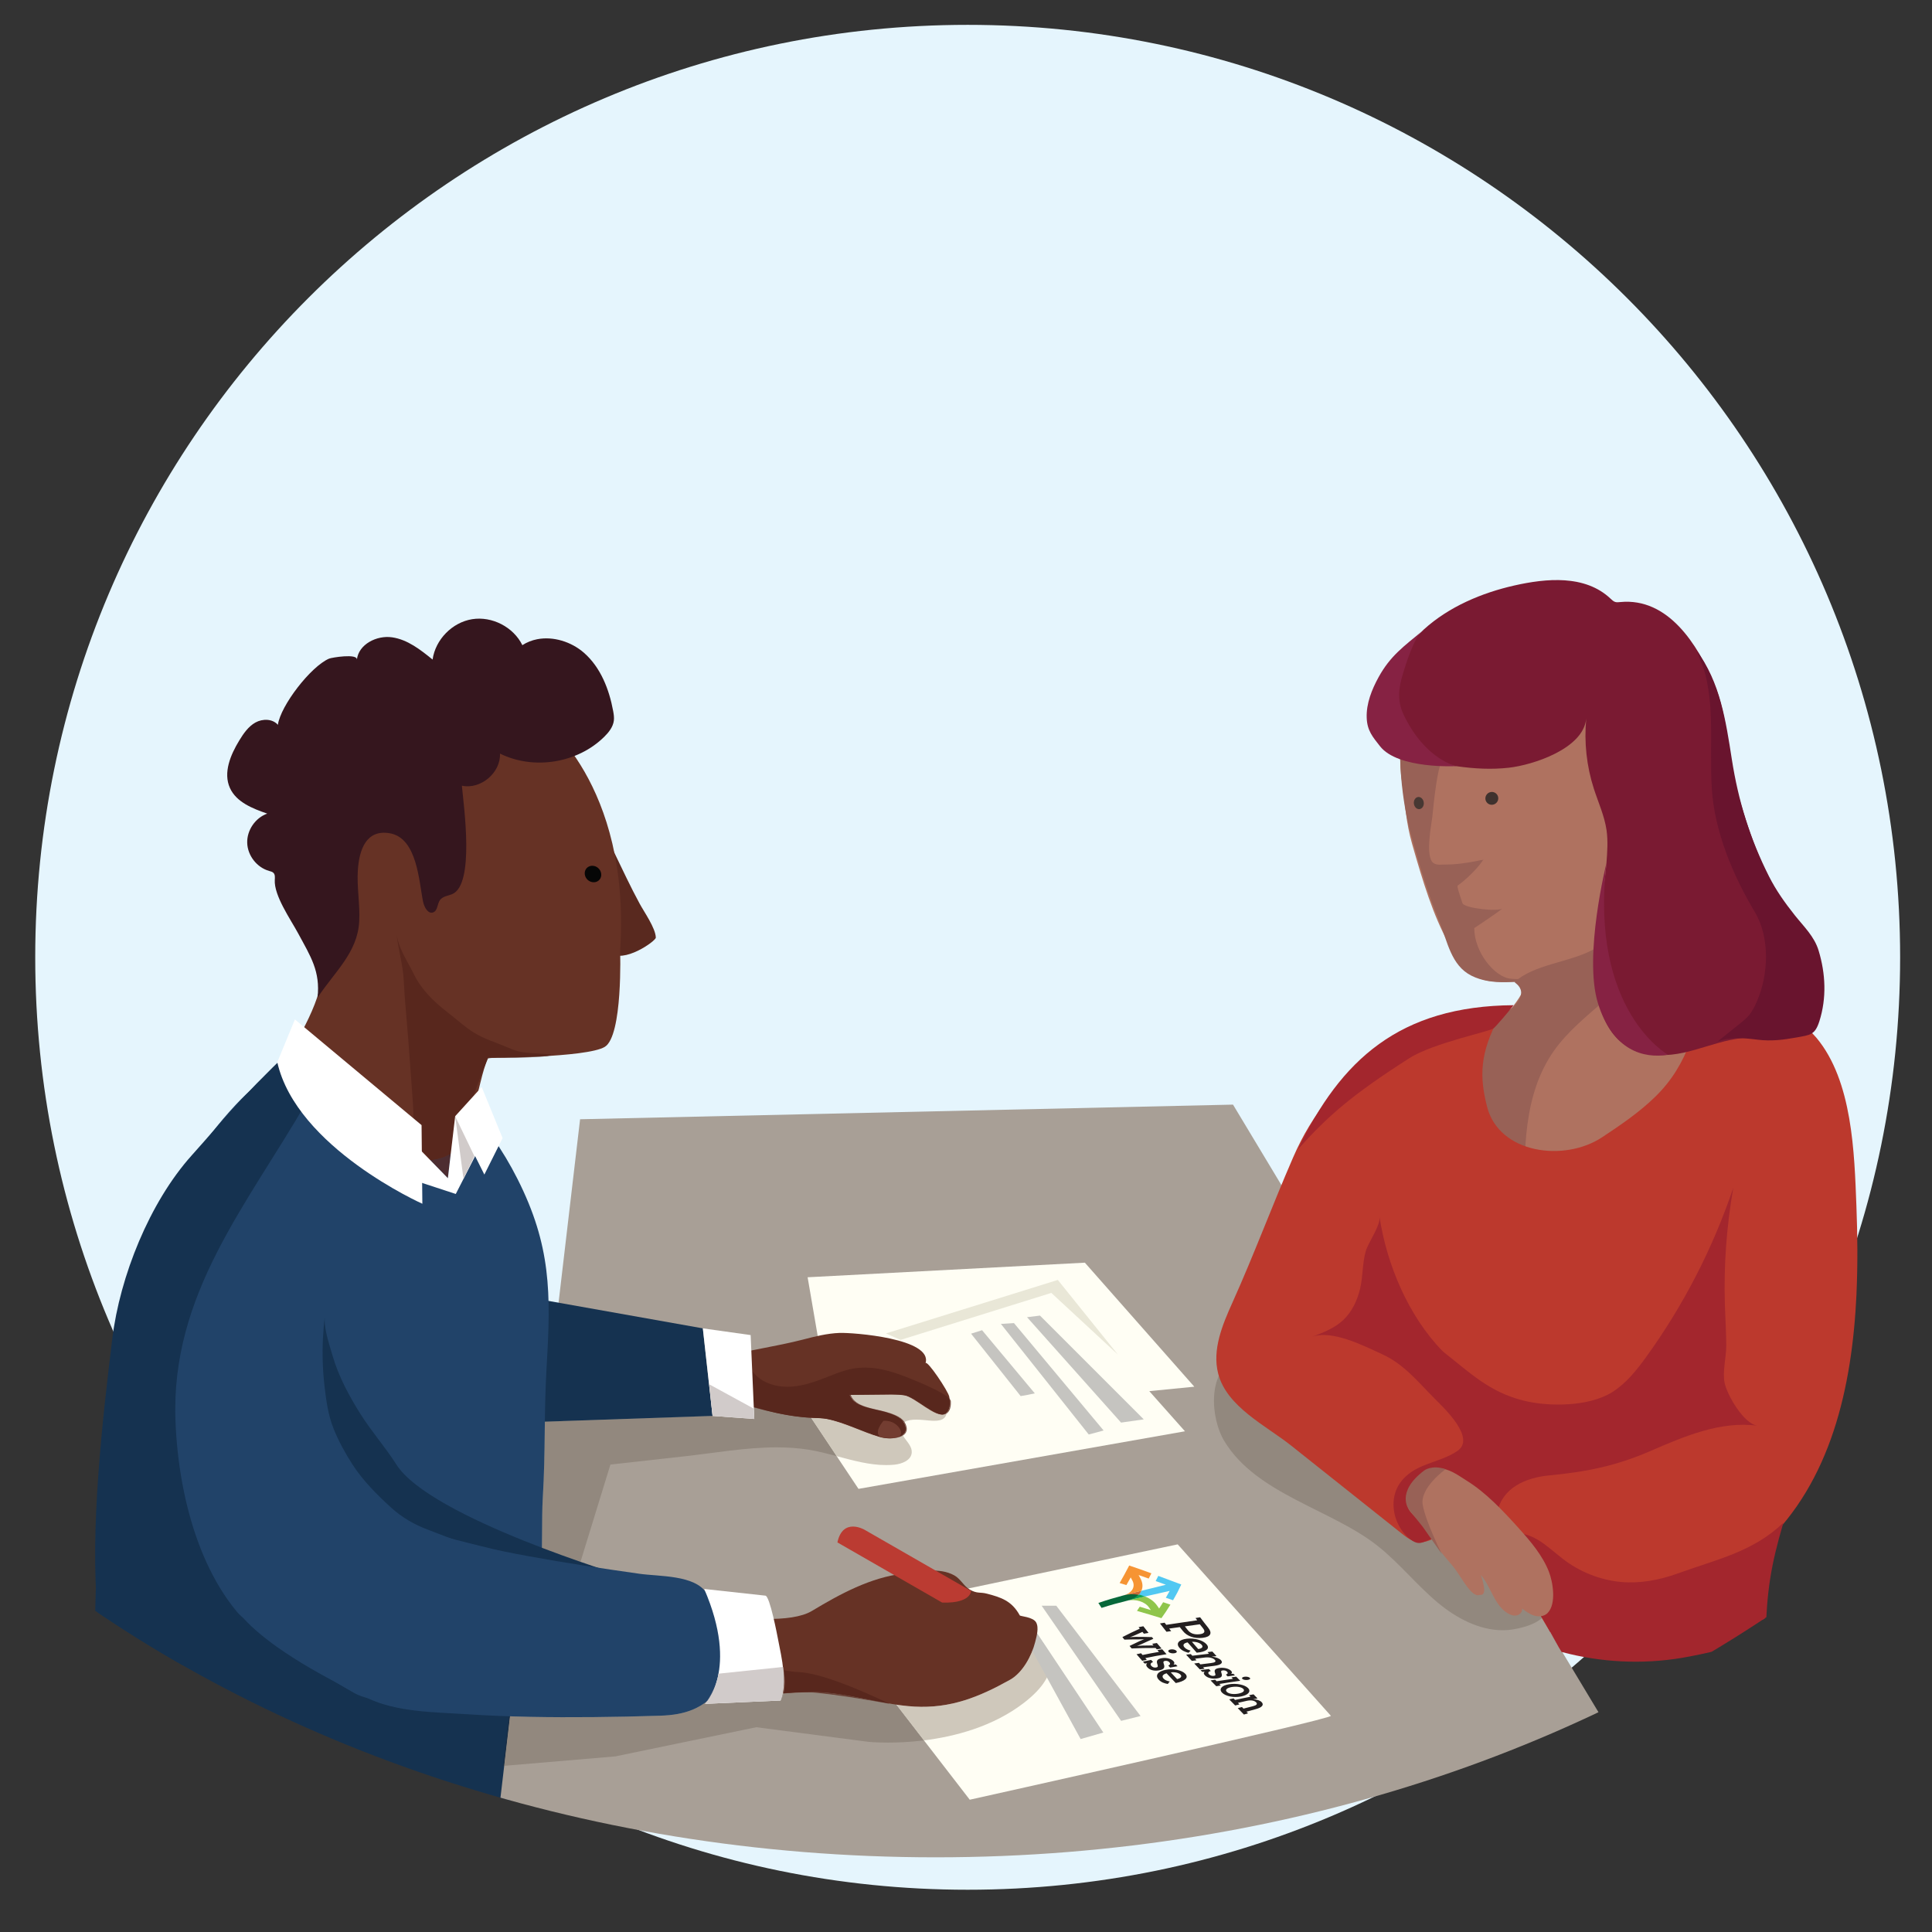<svg xmlns="http://www.w3.org/2000/svg" xmlns:xlink="http://www.w3.org/1999/xlink" width="292" height="292" viewBox="0 0 292 292"><rect x="0" y="0" width="292" height="292" fill="#333333" stroke="none"/><path fill="#E5F5FD" d="M287.183 144.686c0 77.83-63.097 140.927-140.928 140.927-77.833 0-140.93-63.096-140.93-140.927 0-77.833 63.097-140.93 140.93-140.93 77.83 0 140.928 63.097 140.928 140.93"/><defs><path id="aapp" d="M-54.076 125.344c0 85.81 87.52 155.368 195.483 155.368 107.96 0 195.48-69.56 195.48-155.368 0-85.806-87.52-155.367-195.48-155.367S-54.076 39.537-54.076 125.344"/></defs><clipPath id="bapp"><use xlink:href="#aapp" overflow="visible"/></clipPath><path clip-path="url(#bapp)" fill="#153250" d="M14.762 237.477c-.548 1.794-.473 14.688 0 22.196.356 5.59 2.012 8.296 6.557 12.138 5.232 4.424 11.746 7.17 18.417 8.267 8.83 1.452 17.936.147 26.46-2.627 6.276-2.042 12.776-3.76 13.28-10.984.346-4.922.83-9.84 1.243-14.758.644-7.667-2.597-14.688-1.95-22.36l-64.008 8.13z"/><path clip-path="url(#bapp)" fill="#BC392D" d="M270.03 204.54l-3.31 40.245-39.195 2.296-11.028-33.816"/><path clip-path="url(#bapp)" fill="#F2F0E8" d="M170.274 203.643l-8.82-7.17-30.876 6.067-3.307-1.653 35.837-7.17"/><path clip-path="url(#bapp)" fill="#A89F96" d="M87.673 169.162l-16.735 142.61 188.376-23.525-72.958-121.296"/><path clip-path="url(#bapp)" fill="#FFFEF4" d="M122.063 193.044l3.767 21.935 54.675-5.395-16.54-18.745"/><path clip-path="url(#bapp)" fill="#9FB1B5" d="M215.203 214.912l4 6.647-1.74-5.334c-.723-.496-1.48-.93-2.26-1.314"/><path clip-path="url(#bapp)" fill="#A4342F" d="M217.463 216.227l1.74 5.333.903 1.502c-.23-2.17.006-4.716-1.402-5.896-.4-.336-.815-.648-1.24-.94m5.765 12.027l9.806 16.305c4.115-3.673-4.89-11.322-9.807-16.305"/><path clip-path="url(#bapp)" fill="#92887E" d="M188.287 205.002c-.427 0-.83.062-1.196.2-4.715 1.758-4.168 9.13-2.03 12.64 4.892 8.02 16.123 10.24 23.154 15.805 3.282 2.595 5.91 5.93 9.125 8.607 2.764 2.302 6.22 4.136 9.753 4.136.573 0 1.148-.047 1.726-.15 2.03-.362 3.39-.94 4.218-1.68l-9.81-16.307c-1.012-1.024-1.85-1.936-2.366-2.68-.462-.665-.652-1.553-.755-2.512l-.904-1.5-4-6.648c-4.527-2.235-9.932-2.87-14.832-4.46-2.95-.956-8.45-5.45-12.083-5.45"/><path clip-path="url(#bapp)" fill="#FFFEF4" d="M116.517 205.178l13.234 19.848 49.343-8.704-17.64-19.848M125.34 244.508l52.653-11.095 23.154 25.913c0 .55-54.58 12.68-54.58 12.68L125.34 244.51z"/><path clip-path="url(#bapp)" fill="#C5C4C0" d="M159.644 242.69l12.74 16.664-2.94.736-12.007-17.4"/><path clip-path="url(#bapp)" fill="#192E45" d="M76.912 259.4l-.902 7.5.196-.018.876-7.475c-.057-.004-.114-.005-.17-.006"/><path clip-path="url(#bapp)" fill="#92887E" d="M107.168 209.248l.527 4.75-25.345.87c-.05 3.685-.052 7.2-.323 11.724-.12 1.99-.075 5.34-.135 8.973 1.897.33 3.8.647 5.702.947l4.665-15.164c3.707-.41 7.418-.82 11.127-1.235 4.586-.507 9.328-1.362 14-1.362 1.64 0 3.275.105 4.89.367 1.4.23 2.79.59 4.176.964l-3.863-5.793c-1.745-.082-3.45-.345-5.132-.713-1.19-.248-2.367-.534-3.528-.84l.074 1.73-6.308-.465-.528-4.752zm14.85 46.506l-2.654.11c-.32.034-.645.073-.97.11-.097.367-.234.72-.425 1.038l-11.41.506s.095-.128.245-.354c-1.978 1.534-4.26 2.056-7.008 2.146-3.365.11-6.732.18-10.098.214-1.225.012-2.448.017-3.673.017-2.98 0-5.962-.034-8.943-.132l-.877 7.475 16.788-1.425 21.318-4.41 16.908 2.205s1.14.12 2.993.12c1.446 0 3.323-.074 5.433-.336l-4.167-5.397c-.387-.055-.774-.118-1.164-.187.087.044.135.065.135.065s-8.505-1.578-12.43-1.764"/><path clip-path="url(#bapp)" fill="#CFC8BB" d="M134.676 210.758c-.195 0-.39.004-.586.008-1.838.017-3.677.033-5.516.054.5 1.39 2.21 1.82 3.646 2.16 1.23.292 3.745.742 4.492 1.944.468-.28 1.103-.363 1.766-.363.86 0 1.767.14 2.41.168.118.004.237.006.356.006.553 0 1.122-.075 1.5-.46.17-.18.273-.398.32-.634-.035.025-.073.045-.112.064-.128.067-.274.1-.432.1-.03 0-.058 0-.086-.004-.027.003-.056.003-.083.003-1.498 0-4.225-2.7-5.74-2.924-.642-.098-1.29-.12-1.934-.122m-12.087 3.528l3.862 5.792c2.48.662 4.95 1.353 7.462 1.353.42 0 .84-.02 1.262-.06 1.147-.114 2.517-.65 2.622-1.802.077-.86-.617-1.567-1.12-2.273-.073-.103-.14-.218-.203-.337-.47.305-1.17.436-1.876.436h-.169c-.51 0-1.028-.07-1.457-.192-2.685-.78-5.288-2.19-8.028-2.732-.71-.14-1.435-.146-2.156-.174-.066-.004-.133-.008-.2-.01M156.666 247.31c-.068.322-.15.63-.217.892-.523 2.057-1.883 4.6-3.783 5.67-4.364 2.435-8.357 4.093-13.242 4.093-.4 0-.804-.01-1.216-.033-.904-.05-1.814-.153-2.732-.29l4.167 5.398c4.645-.574 10.405-2.056 15.102-5.666 6.057-4.665 4.137-8.144 1.92-10.064"/><path clip-path="url(#bapp)" fill="#C5C4C0" d="M155.486 244.95l11.27 16.904-3.43.982-9.804-17.887"/><path clip-path="url(#bapp)" fill="#153250" d="M80.922 196.268l25.304 4.498 1.47 13.233-29.53 1.012"/><path clip-path="url(#bapp)" fill="#214369" d="M18.01 226.495c-1.966-2.187-3.676-36.754 17.638-59.543 15.75-16.84 33.64-6.45 42.562 11.226 5.08 10.065 5.062 17.29 4.42 28.105-.457 7.76-.14 12.548-.605 20.31-.314 5.263.51 19.98-2.452 24.414-3.41 5.104-20.713 7.894-26.014 4.886-14.23-8.077-25.035-17.682-35.55-29.398"/><path clip-path="url(#bapp)" fill="#59291F" d="M91.95 127.015c.92 1.91 1.844 3.82 2.766 5.73.715 1.48 1.197 2.398 1.953 3.82.662 1.24 2.415 3.695 2.45 5.145.012.51-4.93 4.032-6.96 2.245-.83-.732-1.232-2.003-.75-2.997.277-.566.79-.978 1.152-1.495 2.114-3.03-.105-9.095-.612-12.448"/><path clip-path="url(#bapp)" fill="#663225" d="M81.722 108.627s13.66 9.68 12.006 35.042c0 0 .426 12.902-2.33 14.557-2.757 1.652-17.643 1.652-17.643 1.652-1.688 3.87-2.324 12.973-6.11 14.775-2.302 1.096-5.027.84-7.485.164-7.593-2.087-14.208-8.164-16.262-15.824 2.076-3.59 6.18-10.603 4.423-14.86-1.646-3.986-2.724-34.71 4.975-37.46 7.72-2.755 20.708-9.627 28.427 1.95"/><path clip-path="url(#bapp)" fill="#6F4F46" d="M82.69 159.61c-2.332.142-4.65.207-6.34.24.242 0 .477.004.684.01.33.004.6.01.745.01h.093c1.023-.044 3.622-.07 4.816-.26m-8.09.266c-.536.004-.844.004-.844.004-.113.26-.222.548-.327.852.1-.243.2-.476.298-.696.038-.087.39-.135.873-.16"/><path clip-path="url(#bapp)" fill="#4D2D31" d="M68.127 174.378c-.154.104-.315.197-.48.278-.826.39-1.703.61-2.605.698l2.648 2.72.437-3.696z"/><path clip-path="url(#bapp)" fill="#58271D" d="M59.916 140.903c.208 2.446.982 4.805 1.1 7.23l.03.546c.15 2.755.437 5.51.645 8.26.25 3.344.5 6.687.73 10.028.167 2.396-.157 5.515.39 8.003l.524-1.37 1.71 1.755c.9-.09 1.778-.307 2.602-.698.167-.078.326-.174.482-.278l.666-5.676 2.78-3.06c.603-1.786 1.266-3.52 1.855-4.912.104-.308.213-.59.326-.852 0 0 .308 0 .845-.004.382-.02.845-.025 1.304-.025.15 0 .3 0 .445.002 1.69-.03 4.01-.1 6.337-.242.366-.057.6-.13.616-.222-.912-.104-1.835-.143-2.75-.21-.79-.053-1.59-.108-2.354-.318-.52-.145-1.017-.354-1.51-.567-1.658-.706-3.522-1.273-5.04-2.21-1.412-.872-2.706-2.082-4.02-3.093-2.04-1.568-3.942-3.433-5.072-5.743-.985-2.02-2.448-4.05-2.642-6.344"/><path clip-path="url(#bapp)" fill="#060606" d="M90.876 132.273c-.038.683-.628 1.158-1.317 1.06-.692-.095-1.22-.728-1.185-1.41.04-.682.628-1.157 1.32-1.06.69.095 1.218.728 1.18 1.41"/><path clip-path="url(#bapp)" fill="#663225" d="M93.667 241.244s22.9 5.936 29.046 2.23c4.226-2.542 8.862-5.075 13.844-5.643 2.48-.276 5.387-1 7.678.27.94.525 1.43 1.616 2.322 2.14 1.126.657 1.56.353 2.586.62 2.155.56 3.777 1.08 4.99 3.294.076.133 1.985.222 2.457 1.037.47.81.074 2.157-.142 3.01-.522 2.057-1.882 4.6-3.78 5.67-4.72 2.638-9.008 4.358-14.46 4.06-5.25-.287-10.8-2.398-16.013-2.184l-29.833 1.233s-5.155-10.644 1.305-15.736"/><path clip-path="url(#bapp)" fill="#153250" d="M48.804 202.385c-.11 2.346-.03 4.703.235 7.035.25 2.214.554 4.46 1.39 6.54.724 1.805 1.777 3.738 2.848 5.388 1.582 2.442 3.732 4.6 5.896 6.563 1.596 1.45 3.482 2.53 5.5 3.285 2.07.778 4.104 1.597 6.188 2.36 3.007 1.103 6.12 1.9 9.257 2.537 2.34.472 4.698.854 7.06 1.197 2.327.336 5.04.293 7.284.97-.026-.01-29.408-8.825-34.552-16.91-1.702-2.674-3.755-4.98-5.432-7.642-1.743-2.77-3.316-5.695-4.228-8.855-.492-1.705-1.37-4.185-1.142-5.975-.15 1.165-.25 2.334-.306 3.507"/><path clip-path="url(#bapp)" fill="#214369" d="M60.924 230.14c.568.847 11.03 3.34 11.913 3.572 2.336.613 4.718 1.062 7.09 1.497 5.555 1.02 11.142 1.858 16.73 2.65 3.04.428 8.315.158 10.126 2.906.58.88.852 1.924 1.114 2.946.948 3.708 3.884 8.022.817 11.525-2.393 3.058-5.238 3.952-8.918 4.072-3.365.11-6.732.183-10.098.213-6.384.057-12.78-.014-19.153-.436-4.95-.325-10.51-.293-15.045-2.452-21.577-10.272-20.944-16.104-20.944-16.104l26.368-10.39z"/><path clip-path="url(#bapp)" fill="#BB3B32" d="M146.77 240.455l-16.11-9.253s-3.275-1.918-4.096 1.916l15.824 9.09c2.178.097 4.187-.397 4.383-1.753"/><path clip-path="url(#bapp)" fill="#153250" d="M26.52 214.747c.482 12.48 4.396 25.602 12.81 32.334-6.35-5.08-13.068 10.385-17.398 5.424-1.44-1.65-6.947-6.64-7.168-8.82-1.223-12.136.73-29.244 2.207-41.355 1.15-9.422 5.624-20.598 12.01-27.715 5.413-6.03 6.21-7.482 15.164-16.153.78 1.537 1.56 3.074 2.337 4.613.264.52.534 1.063.534 1.646 0 .636-.32 1.22-.638 1.77-9.076 15.698-20.59 29.112-19.855 48.257"/><path clip-path="url(#bapp)" fill="#AF7260" d="M228.687 152.083c2.874-3.75 1.438-3.725-.956-3.696-1.293.016-2.87.03-4.19-.555-2.273-1-3.514-3.293-4.666-5.382-2.233-4.047-3.8-9.086-5.46-14.935-.932-3.285-1.013-5.832-1.498-9.217 0 0-2.766-14.224 8.644-22.922 11.41-8.7 37.686-6.652 32.652 12.802 0 0 14.596-1.164.773 19.697.862 6.915-.083 15.165 5.69 20.034 4.028 3.4 1.63 5.735-.57 10.743-1.993 4.543-4.324 8.937-6.95 13.145-5.047 8.097-11.206 15.502-18.272 21.915-.737.668-1.54 1.355-2.523 1.535-1.88.34-3.516-1.265-4.663-2.793-5.737-7.66-12.116-23.334-7.726-32.945 1.9-4.17 5.18-3.415 8.22-6.024.622-.538 1.16-.965 1.497-1.403"/><path clip-path="url(#bapp)" fill="#986156" d="M225.47 154.46c-6.27 3.562-2.61 7.7-2.663 11.787-.082 6.097 4.014 11.022 7.698 15.876-.23-8.056-.28-16.75 4.374-23.333 4.105-5.8 11.375-9.132 14.36-15.582 1.387-2.99 1.688-6.35 1.97-9.63-.617 4.67-6.927 8.054-10.524 9.994-3.48 1.873-8.923 2.2-11.77 4.855-.133.122 3.904 1.847-3.447 6.032"/><path clip-path="url(#bapp)" fill="#986156" d="M228.215 147.908c-2.324-.292-5.396-3.963-5.396-7.64 0 0 3.79-2.5 4.294-3.007-.476.613-5.913 0-6.083-.76-.052-.24-.758-2.13-.758-2.62 2.258-1.65 3.724-3.566 3.97-4.058-.522.524-1.04-.558-1.564-1.642-.455-.943-.915-1.888-1.387-1.768-1.143.287-1.91.526-2.394.52-.23-.494-.433-1.047-.604-1.645.033-.252.074-.53.13-.854.775-4.482-1.157-8.155-.437-12.63.93-5.802 5.146-8.978 8.16-13.64-1.61.093-3.227.697-4.866.685-1.27-.008-2.62-.764-3.848-.674-2.89.21-3.627 3.01-4.42 5.547-1.944 6.244-1.64 13.406-.406 19.73.123.62.263 1.232.424 1.842 1.264 4.763 2.675 9.523 4.546 14.082 1.188 2.896 1.73 6.536 4.806 8.084 3.14 1.583 7.1.872 10.648.534-.352-.035-1.02-.022-1.775-.014-1.043.016-2.255.027-3.04-.07"/><path clip-path="url(#bapp)" fill="#BC392D" d="M280.586 195.54c.204-4.455.158-8.925-.01-13.272-.31-8.01-.587-18.897-6.045-25.422-2.822-3.37-10.465-7.732-14.892-5.636-2.475 1.175-3.27 3.87-4.143 6.187-1.215 3.21-2.797 5.883-5.274 8.315-2.43 2.384-5.266 4.31-8.106 6.187-5.665 3.742-15.534 2.5-17.363-4.637-1.164-4.545-1.1-8.115 1.774-13.44.067-.122-12.36 1.985-14.516 2.967-7.268 3.3-12.467 9.092-14.814 16.753-2.055 6.714-3.37 12.514.417 18.187 4.437 6.652 13.6 12.146 20.496 15.803 5.95 3.157 12.34 5.55 17.865 9.405 8.698 6.066 15.508 15.818 25.924 17.8 1.04.196 2.153.3 3.12-.122.595-.26 1.09-.7 1.562-1.145 10.115-9.557 13.352-23.675 14.01-37.93"/><path clip-path="url(#bapp)" fill="#473833" d="M214.406 120.453c-.028 0-.055.002-.083.005-.412.056-.692.51-.63 1.013.063.473.4.822.78.822.027 0 .055-.003.08-.007.413-.055.694-.508.63-1.014-.058-.468-.4-.817-.777-.817"/><path clip-path="url(#bapp)" fill="#3F322E" d="M225.48 119.693c-.04 0-.086.002-.13.01-.532.07-.91.56-.845 1.09.062.488.48.84.957.84.044 0 .087-.003.134-.01.532-.07.91-.56.842-1.09-.062-.486-.477-.84-.957-.84"/><path clip-path="url(#bapp)" fill="#AF7260" d="M218.416 114.368c-1.2.336-1.796 7.982-1.932 9.058-.162 1.282-1.095 6.056.14 6.992.542.408 1.286.23 1.963.245 2.157.043 5.88-.734 6.305-.983-2.195.013-4.21-15.78-2.9-15.958l-3.576.646z"/><path clip-path="url(#bapp)" fill="#BC392D" d="M217.62 232.01c2.856-1.9 6.6-2.59 9.15-4.99 3.093-2.905 3.503-7.625 4.636-11.6.23-.81.463-1.666.26-2.488-.238-.98-1.048-1.702-1.83-2.34-4.454-3.617-9.462-6.55-14.798-8.66-7.15-2.825-9.4-5.14-9.33-12.767.065-6.863.07-13.963 2.52-20.482.45-1.193 8.568-11.72 7.226-12.574-5.13.776-9.887 3.67-14.578 9.76-2.333 3.025-3.928 5.59-5.452 9.1-3.145 7.242-5.897 14.66-9.138 21.86-1.53 3.4-3.097 7.135-2.178 10.75 1.28 5.043 7.24 7.89 11.02 10.895 5.564 4.426 11.13 8.85 16.693 13.274.73.58 1.512 1.183 2.437 1.317 1.184.176 2.326-.45 3.363-1.056"/><path clip-path="url(#bapp)" fill="#A3262D" d="M213.045 159.91c3.598-2.294 12.507-4.1 12.634-4.48 0 .255 2.98-3.32 3.085-3.507-17.24.126-26.143 8.29-32.58 21.762 4.49-4.99 8.114-8.2 16.86-13.776M260.836 200.63c-.046-1.148-.106-2.3-.142-3.447-.177-5.92.253-11.857 1.28-17.688-3.06 9.09-7.492 17.717-13.102 25.498-1.47 2.044-3.068 4.067-5.195 5.41-3.49 2.2-9.573 2.256-13.48 1.267-5.105-1.294-8.05-4.208-11.982-7.303-.07-.054-.14-.114-.208-.183-5.138-5.27-8.42-13.068-9.505-20.273.19 1.265-1.723 3.905-2.09 5.205-.518 1.817-.402 3.76-.843 5.63-.424 1.796-1.237 3.544-2.59 4.797-1.315 1.22-3.038 1.884-4.717 2.52 3.057-1.158 7.987 1.403 10.648 2.616 3.273 1.494 5.355 4.124 7.875 6.657 1.492 1.5 6.325 6.018 3.487 7.958-2.853 1.945-6.615 1.81-8.742 4.948-1.183 1.752-1.148 4.078-.29 5.957.44.966 1.106 1.85 1.964 2.485 1.272.946 1.796.42 3.146-.116 2.315-.923 2.403-3.06 4.07-4.44.84-.696 6.075-.472 5.9.393.754-3.702 4.343-5.2 7.78-5.525 5.58-.532 10.05-1.402 15.268-3.66 5.178-2.243 10.668-4.607 16.26-3.855-2.075-.28-4.57-4.598-4.968-6.452-.36-1.682.25-3.886.245-5.627 0-.924-.03-1.85-.07-2.77"/><path clip-path="url(#bapp)" fill="#35161E" d="M81.17 96.616c2.435-.48 5.172.37 7.084 2.04 2.527 2.21 3.818 5.532 4.423 8.833.085.468.158.947.1 1.42-.12.957-.757 1.764-1.442 2.44-4.037 3.998-10.677 5.07-15.767 2.547.126 2.895-2.927 5.468-5.76 4.854.284 3.106 1.987 15.02-1.5 16.403-.633.25-1.403.327-1.805.875-.43.585-.333 1.583-1.004 1.858-.782.32-1.372-.747-1.547-1.573-.635-2.99-.855-9.637-5.028-10.372-3.543-.623-4.63 2.43-4.838 5.568-.17 2.595.348 5.197.203 7.792-.26 4.678-3.708 7.576-6.296 11.48.436-3.987-1.035-6.204-2.942-9.732-1.146-2.122-3.662-5.703-3.52-8.063.02-.365.063-.78-.187-1.048-.17-.183-.432-.238-.673-.307-1.842-.52-3.246-2.314-3.307-4.228-.064-1.913 1.22-3.794 3.025-4.434-2.217-.766-4.666-1.733-5.636-3.87-1.05-2.317.087-5.015 1.412-7.188.64-1.05 1.368-2.11 2.44-2.71 1.077-.6 2.59-.583 3.393.35.423-2.935 4.974-8.81 7.724-10 .403-.176 4.327-.816 4.218.143.264-2.32 3.003-3.706 5.32-3.37 2.336.336 4.29 1.877 6.122 3.362.42-3.02 2.967-5.62 5.977-6.102 3.013-.483 6.245 1.19 7.59 3.925.684-.445 1.437-.737 2.22-.892"/><path clip-path="url(#bapp)" fill="#A3262D" d="M269.54 230.14c-4.587 4.414-10.04 5.524-15.897 7.647-2.89 1.05-5.807 1.565-8.624 1.312-3.22-.296-6.34-1.555-8.882-3.546-2.814-2.206-4.34-4.046-8.354-3.963-.113.004-.246.016-.312.106-.087.113-.024.276.037.4 1.466 2.98.984 4.743 2.45 7.722.723 0 5.426 8.946 6.054 9.854 5.904 1.585 12.162 1.906 18.18.896 3.105-.524 8.22-1.677 12.648-3.313.214-6.9.773-10.536 2.697-17.116"/><path clip-path="url(#bapp)" fill="#231F20" d="M188.004 259.134c.246-.075.373-.11.62-.186-.097-.1-.143-.15-.238-.247.58-.164.87-.242 1.444-.395.944-.248 1.227-.656.86-1.04-.248-.262-.726-.422-1.302-.43.27-.058.4-.082.67-.142-.243-.247-.36-.37-.6-.616l-.68.13.22.23c-.928.185-1.393.28-2.328.49-.093-.094-.14-.142-.23-.236-.264.06-.393.086-.66.147.358.364.536.547.903.925.257-.065.387-.097.646-.16l-.23-.237c.542-.13.813-.19 1.355-.31.63-.14 1.14-.033 1.402.238.235.245.062.44-.484.576-.57.14-.856.214-1.432.365-.09-.095-.137-.143-.23-.238-.254.067-.38.1-.64.166.37.38.553.573.934.97m-.43-2.732c1.107-.227 1.543-.77 1.054-1.27-.485-.494-1.726-.76-2.87-.576-1.136.175-1.577.745-1.047 1.28.532.54 1.774.784 2.863.567m-.42-.428c-.71.134-1.434.04-1.74-.273-.306-.31.032-.607.757-.73.73-.12 1.447-.01 1.736.282.29.297-.036.583-.753.72m-4.193-2c.347.354.52.53.866.88l.687-.115c-.09-.092-.132-.138-.223-.226 1.267-.21 1.9-.3 3.158-.484-.243-.244-.365-.37-.61-.622l-.72.1.225.227c-.983.137-1.476.21-2.462.365-.09-.094-.133-.14-.226-.234-.275.043-.416.066-.694.113m5.61-.078c.33-.047.452-.185.324-.312-.124-.13-.466-.215-.8-.17-.337.046-.455.195-.327.326.13.13.462.202.802.155m-3.766-1.44c.28-.033.522.063.654.202.158.16.13.326-.18.438.107.106.16.16.263.268.444-.062.666-.09 1.107-.15l-.235-.242-.343.004c.13-.11.188-.256.004-.445-.31-.32-1.003-.536-1.733-.444-.805.097-.82.397-.712.73.102.303.135.42-.18.466-.28.04-.55-.06-.73-.247-.2-.207-.1-.4.277-.49-.113-.118-.17-.18-.286-.298-.505.063-.758.1-1.26.17.1.105.15.158.252.26.15-.005.226-.01.374-.02-.154.13-.206.298.035.546.437.447 1.185.56 1.843.465.704-.103.815-.35.656-.8-.098-.268-.078-.377.194-.413m-4.31-1.044l.847.892c.283-.04.423-.06.707-.096-.088-.093-.13-.14-.216-.226.655-.09.98-.127 1.637-.21 1.074-.125 1.436-.46 1.062-.86-.256-.27-.775-.474-1.4-.53l.735-.085c-.252-.27-.38-.406-.633-.69-.294.034-.442.052-.736.084.092.102.138.15.23.25-1.007.115-1.514.17-2.523.298-.092-.1-.136-.147-.227-.248-.286.033-.427.05-.71.087.345.383.52.57.864.94.283-.036.423-.054.708-.088-.087-.1-.133-.146-.222-.24.595-.077.89-.11 1.485-.18.69-.08 1.244.072 1.506.352.24.256.027.415-.585.486-.64.078-.96.117-1.602.2l-.217-.23c-.28.036-.423.054-.705.093m.374-1.63c1.353-.122 2.084-.58 1.482-1.27-.528-.607-1.813-.985-2.993-.84-1.178.146-1.7.692-1.092 1.386.362.412.83.603 1.364.74l.316-.326c-.37-.1-.707-.24-.934-.498-.326-.372-.093-.638.478-.75.556.644.83.956 1.377 1.56m.226-.552c-.378-.426-.57-.645-.952-1.095.625-.033 1.206.152 1.476.463.285.328.022.555-.524.632m.684-1.7c1.266-.148 1.437-.753.82-1.527-.485-.608-.73-.92-1.217-1.575-.277.046-.415.065-.694.11.103.138.153.206.258.343-1.856.278-2.804.4-4.683.69l-.25-.322c-.28.043-.42.067-.703.11.396.52.593.768.99 1.26.282-.042.424-.06.708-.1-.122-.154-.18-.23-.303-.382.642-.093.963-.137 1.602-.226.192.243.288.364.48.602.602.75 1.667 1.18 2.99 1.02m-.454-.547c-.82.104-1.416-.136-1.784-.596-.187-.233-.28-.35-.465-.587.91-.125 1.365-.185 2.264-.315.192.244.287.362.475.598.37.468.297.805-.49.9M179.14 252.97c-.522-.548-1.8-.827-2.96-.598-1.16.23-1.665.828-1.044 1.498.37.395.835.55 1.363.644.116-.155.176-.23.295-.378-.37-.07-.7-.184-.932-.433-.328-.353-.108-.646.45-.804.555.59.83.883 1.393 1.474 1.32-.263 2.03-.78 1.434-1.405m-1.232.806c-.384-.403-.574-.605-.955-1.013.618-.08 1.193.055 1.462.34.28.297.03.546-.507.673m-1.833-2.75c.282-.05.528.055.67.207.164.18.14.365-.167.505.11.117.163.178.272.296.447-.082.673-.123 1.124-.198-.1-.104-.152-.16-.253-.27-.138.004-.207.008-.346.013.13-.134.184-.296-.014-.513-.326-.352-1.035-.576-1.76-.45-.805.14-.813.486-.69.864.107.342.148.474-.168.543-.278.06-.544-.04-.73-.245-.207-.23-.11-.454.264-.578-.12-.133-.18-.196-.295-.326-.497.102-.74.152-1.232.265l.25.287c.15-.02.225-.027.373-.045-.15.154-.197.35.046.618.44.493 1.188.584 1.847.44.702-.148.807-.435.633-.933-.108-.308-.09-.435.18-.48m-4.305-1.005c.346.4.52.6.864.99.275-.062.413-.093.69-.15-.09-.105-.136-.153-.226-.256 1.27-.27 1.915-.386 3.21-.59-.26-.292-.392-.44-.653-.74-.29.044-.437.072-.728.12.094.107.14.162.233.27-.997.17-1.49.26-2.476.47-.09-.105-.135-.158-.23-.263-.27.06-.407.087-.683.15m5.7-.148c.347-.05.466-.21.326-.366-.137-.16-.498-.27-.84-.218-.353.052-.465.228-.325.385.14.154.49.248.84.198m-2.82-.8c.07.083.106.125.176.204.29-.05.437-.07.728-.118-.285-.333-.43-.498-.715-.836-.283.045-.426.067-.707.118l.207.245c-.654.004-.98.01-1.628.023-.315.006-.882.05-.882.05s.47-.16.684-.264c.715-.334 1.074-.492 1.797-.807l-.212-.26c-.99-.027-1.485-.035-2.46-.035-.322-.007-.87.054-.87.054s.496-.177.682-.262c.484-.224.727-.33 1.21-.543.09.11.134.166.22.274.282-.05.42-.075.705-.122-.316-.396-.474-.598-.787-1.003-.287.053-.43.08-.717.135.072.09.107.137.18.23-1.063.487-1.59.738-2.63 1.27.12.154.183.23.305.385.84-.026 1.266-.034 2.12-.034.25.005.87-.018.87-.018s-.5.18-.666.264c-.622.286-.934.436-1.547.742.13.152.19.228.32.38 1.425-.062 2.152-.075 3.616-.072"/><path clip-path="url(#bapp)" fill="#51C8F2" d="M178.538 239.478c-1.404-.527-2.103-.794-3.475-1.3-.156.318-.236.472-.396.78.612.22.92.333 1.54.558-1.467.368-2.213.542-3.7.91-.1.215-.427.604-.427.604.013.033.656.148.963.262 1.5-.342 2.256-.5 3.736-.844-.227.427-.342.634-.575 1.034.435.148.652.223 1.09.377.52-.895.77-1.365 1.243-2.382"/><path clip-path="url(#bapp)" fill="#8FC54B" d="M176.896 242.522c-.443-.146-.662-.22-1.1-.366-.238.39-.362.582-.604.956-.117-.164-.174-.246-.287-.412-.412-.605-1.032-1.098-1.862-1.41-1.08.248-1.62.372-2.69.643 1.286-.32 2.72.156 3.305 1.013.11.16.168.244.28.402-.677-.21-1.014-.312-1.68-.512-.165.254-.247.38-.415.63 1.454.42 2.198.646 3.693 1.102.554-.78.83-1.184 1.36-2.046"/><path clip-path="url(#bapp)" fill="#0DA452" d="M173.044 241.29c-.308-.115-.795-.315-.964-.26-.29.09-.992.716-1.73.902 1.074-.27 1.614-.394 2.694-.64"/><path clip-path="url(#bapp)" fill="#F69433" d="M172.336 238.507c-.102-.182-.15-.275-.25-.458.606.208.912.315 1.53.532.164-.31.242-.468.403-.79-1.368-.5-2.044-.74-3.353-1.18-.578 1.116-.87 1.64-1.446 2.647.406.12.61.18 1.022.31.26-.457.39-.685.65-1.16.097.176.145.27.242.444.528.957-.022 1.916-1.298 2.26 1.062-.287 1.596-.422 2.67-.688.275-.586.204-1.236-.17-1.92"/><path clip-path="url(#bapp)" fill="#CC6B35" d="M172.508 240.427c-1.074.266-1.607.4-2.67.687.728-.195 1.872.032 2.242-.084.133-.044.326-.39.428-.603"/><path clip-path="url(#bapp)" fill="#07683A" d="M172.08 241.03c-.734-.137-1.514-.112-2.242.083-1.56.423-2.332.646-3.834 1.152.192.302.286.452.482.75 1.514-.48 2.294-.69 3.865-1.083.737-.186 1.33-.496 1.73-.903"/><path clip-path="url(#bapp)" fill="#E9E7D7" d="M168.944 204.717l-10.048-9.31-22.786 7.105-2.205-.98 25.973-8.085"/><path clip-path="url(#bapp)" fill="#7A1A32" d="M259.045 103.245c-2.467-5.788-6.9-12.962-14.178-12.25-.25.025-.512.058-.753-.018-.273-.085-.485-.3-.697-.497-3.86-3.65-9.747-3.072-14.524-1.994-4.938 1.112-9.908 3.214-13.693 6.645-2.963 2.69-10.52 13.496-6.247 17.526.94.885 2.248 1.235 3.5 1.546 5.107 1.268 10.366 2.414 15.597 1.828 3.548-.396 11.252-2.83 11.693-7.43-.34 3.557.05 7.183 1.144 10.584.67 2.083 1.603 4.1 1.922 6.265.238 1.644.115 3.32-.01 4.978-.59 7.922-5.604 26.442 6.047 28.805 5.312 1.077 9.423-1.82 14.562-2.35 1.528-.157 3.072-.173 4.604-.287 1.168-.087 2.326-.23 3.486-.374 1.856-.234 2.645-.67 3.157-2.39.525-1.744.91-3.497.874-5.33-.076-3.732-1.847-7.05-4.186-9.864-4.463-5.37-6.597-11.563-8.576-18.31-1.63-5.557-1.494-11.847-3.723-17.083"/><path clip-path="url(#bapp)" fill="#684136" d="M122.954 255.73c-.253 0-.506.01-.757.016l-.178.008c3.925.187 12.43 1.765 12.43 1.765s-.047-.022-.134-.066c-3.792-.66-7.655-1.723-11.362-1.723m-3.59.135l-.95.038c-.008.024-.012.048-.02.07.325-.035.648-.075.97-.108"/><path clip-path="url(#bapp)" fill="#58271D" d="M118.447 252.435c.124.738.284 2.185-.034 3.47l.95-.04c.707-.073 1.397-.125 2.046-.125.12 0 .243.002.364.007.08 0 .16.005.245.008l.177-.008c.25-.007.504-.015.757-.015 3.707 0 7.57 1.062 11.36 1.723-1.143-.56-9.325-4.497-13.423-4.725-.902-.05-1.718-.158-2.443-.295"/><path clip-path="url(#bapp)" fill="#C5C4C0" d="M157.183 198.837l15.683 15.682-3.43.49-14.212-15.93M153.243 199.963l13.555 16.24-2.246.606-13.278-16.715M156.396 210.59l-7.967-9.545c-.553.18-1.11.352-1.665.524l7.495 9.433c.718-.107 1.43-.247 2.136-.412"/><path clip-path="url(#bapp)" fill="#FFF" d="M41.91 160.544l2.662-6.468 19.142 15.974.12 11.884c-.002 0-19.01-8.476-21.924-21.39"/><path clip-path="url(#bapp)" fill="#663225" d="M108.747 205.822c.165-.065.265-.654.435-.7 4.022-1.09 8.124-1.617 12.16-2.656 1.822-.473 3.663-.94 5.544-1.01 2.022-.075 14.157.84 12.994 4.59.195-.63 3.476 4.272 3.593 5.066.14.946.16 2.15-.69 2.592-1.34.7-4.498-2.576-6.174-2.825-.89-.132-1.79-.124-2.687-.114-1.84.017-3.68.033-5.518.054.5 1.39 2.21 1.82 3.648 2.16 1.253.3 3.84.76 4.53 2.014 1.28 2.318-1.867 2.712-3.61 2.208-2.684-.78-5.284-2.19-8.027-2.735-.71-.137-1.435-.143-2.156-.17-4.72-.186-9.142-1.702-13.61-3.086-.072-.02-1.23-4.723-1.006-4.996.147-.185.35-.305.573-.392"/><path clip-path="url(#bapp)" fill="#7A5347" d="M136.71 214.924c-.024.015-.05.03-.077.05-.016.01-.028.02-.043.028.482.885.32 1.49-.157 1.865.012.033.028.06.042.09.577-.37.807-1 .277-1.964-.01-.023-.026-.045-.04-.07"/><path clip-path="url(#bapp)" fill="#724B40" d="M134.593 210.758c-.223 0-.447.004-.67.008-1.84.017-3.68.033-5.52.054.504 1.39 2.21 1.82 3.65 2.16 1.25.3 3.84.76 4.53 2.014.004.002.005.006.005.01l.045-.03.078-.05c-.745-1.2-3.262-1.65-4.49-1.943-1.437-.34-3.145-.77-3.646-2.16 1.84-.02 3.678-.036 5.516-.053.195-.004.39-.007.586-.008-.028-.002-.053-.002-.083-.002m1.838 6.11c-.446.355-1.174.515-1.915.525h.084c.704 0 1.405-.13 1.875-.436-.015-.027-.03-.057-.044-.09"/><path clip-path="url(#bapp)" fill="#7A5347" d="M143.51 211.404c.084.754.05 1.596-.423 2.077-.005.052-.013.107-.024.16.565-.374.68-1.126.643-1.865-.005-.11-.074-.234-.195-.37"/><path clip-path="url(#bapp)" fill="#724B40" d="M143.087 213.48c-.086.087-.188.165-.304.224-.105.06-.223.087-.35.1h.087c.158 0 .303-.032.432-.1.04-.02.077-.04.11-.064.012-.052.02-.108.025-.16"/><path clip-path="url(#bapp)" fill="#684136" d="M113.925 212.666l.002.067c1.164.304 2.34.592 3.53.84-1.186-.26-2.362-.57-3.532-.907"/><path clip-path="url(#bapp)" fill="#58271D" d="M130.73 206.7c-.618 0-1.24.05-1.872.163-1.2.215-2.343.67-3.478 1.118-1.83.722-3.7 1.435-5.66 1.59-.232.018-.468.025-.7.025-1.75 0-3.527-.515-4.762-1.733-.207-.203-.395-.42-.57-.65l.237 5.454c1.17.338 2.345.647 3.532.907 1.798.373 3.632.647 5.5.722.724.028 1.45.034 2.156.174 2.74.54 5.342 1.95 8.03 2.73.404.117.887.186 1.372.193.74-.01 1.47-.17 1.918-.526.48-.376.64-.98.157-1.865-.002-.003-.003-.007-.007-.01-.69-1.252-3.278-1.714-4.53-2.013-1.438-.342-3.147-.772-3.65-2.16 1.84-.02 3.68-.038 5.518-.055.226-.004.45-.008.673-.008H134.762c.674 0 1.348.02 2.013.12 1.49.22 4.143 2.823 5.658 2.922.126-.01.244-.04.35-.097.116-.06.217-.136.303-.223.475-.48.506-1.32.424-2.077-1.018-1.12-5.67-2.94-6.51-3.272-1.22-.483-2.462-.9-3.726-1.16-.837-.17-1.685-.27-2.545-.27m3.92 10.633c-.753 0-1.508-.132-1.508-.132-1.224-.6.377-2.443.377-2.443.087-.01.172-.012.258-.012 1.708 0 2.76 1.562 2.276 2.21-.22.296-.812.378-1.403.378"/><path clip-path="url(#bapp)" fill="#733D31" d="M133.78 214.745c-.085 0-.172.005-.26.012 0 0-1.6 1.843-.377 2.444 0 0 .755.133 1.51.133.59 0 1.18-.082 1.403-.378.483-.643-.57-2.21-2.277-2.21"/><path clip-path="url(#bapp)" fill="#FFF" d="M72.802 164.292l-4.007 4.41 4.41 8.82 2.756-5.512"/><path clip-path="url(#bapp)" fill="#FFF" d="M63.334 173.6l4.358 4.475 1.103-9.372 4.41 3.307-4.32 8.446-7.258-2.38M106.226 200.766l7.226 1.016.55 12.676-6.307-.46"/><path clip-path="url(#bapp)" fill="#69142E" d="M257.033 99.95c-.125-.26-.477-1.44-.633-1.65 3.582 4.772 4.447 10.695 5.342 16.43.986 6.333 2.74 12.01 5.625 17.734 1.062 2.107 2.433 4.025 3.898 5.87 1.387 1.74 2.952 3.2 3.6 5.342 1.055 3.477 1.224 7.16.12 10.65-.67 2.114-1.37 2.094-3.493 2.48-1.98.36-3.83.58-5.81.336-2.038-.25-4.17-.478-6.128.302 1.132-.908 2.265-1.817 3.398-2.723.478-.386.958-.77 1.357-1.238.524-.618.887-1.357 1.215-2.102 1.777-4.047 2.016-9.677-.31-13.554-3.316-5.525-6.104-12.212-6.497-18.69-.212-3.486-.036-6.98-.13-10.47-.066-2.31-.397-6.336-1.555-8.717"/><path clip-path="url(#bapp)" fill="#862243" d="M208.57 112.783c-1.09-1.4-1.938-2.338-2.008-4.29-.083-2.16.775-4.286 1.796-6.146 1.774-3.23 3.82-4.66 6.59-6.962-1.258 1.045-2.465 4.978-2.917 6.464-.645 2.127-.906 4.066.13 6.21 3.293 6.846 7.982 7.733 7.982 7.733s-8.845.486-11.572-3.01M242.8 130.428s-3.495 14.013-1.292 21.182c2.205 7.166 6.904 8.425 10.582 7.793 0 0-11.86-6.603-9.29-28.975"/><path clip-path="url(#bapp)" fill="#AF7260" d="M229.59 231.028c1.745 1.94 3.54 4.047 4.502 6.5.614 1.56 1.18 4.9-.207 6.28-.503.502-1.32.578-2.004.376-.682-.205-1.266-.64-1.833-1.072.09.473-.324.934-.798 1.036-.475.102-.967-.073-1.38-.323-2.04-1.237-2.503-3.976-4.053-5.782.908 2.69.415 3.07-.15 3-1.31.552-2.858-2.92-4.18-4.447-1.464-1.687-2.563-3.03-3.576-5.097-.358-.732-2.605-2.614-2.964-3.344-.64-1.307-.356-2.352.46-3.547 3.233-4.73 6.278-2.048 8.28-.813 2.88 1.782 5.445 4.5 7.904 7.23"/><path clip-path="url(#bapp)" fill="#986156" d="M215.028 230.755l-2.08-2.6s-2.08-2.6 2.308-5.91c0 0 1.148-.9 3.23-.192 0 0-3.92 2.793-3.458 5.394.462 2.6 2.9 7.445 2.9 7.445l-2.9-4.137z"/><path clip-path="url(#bapp)" fill="#D1CBCA" d="M107.194 209.222l.5 4.777 6.31.458-.09-1.562"/><path clip-path="url(#bapp)" fill="#FFF" d="M117.97 257.013c1.07-2.748.177-6.392-.362-9.172-.133-.692-1.25-6.577-1.92-6.675-.19-.026-9.254-1.012-9.254-1.012 5.326 12.294.128 17.365.128 17.365l11.408-.505z"/><path clip-path="url(#bapp)" fill="#8E7066" d="M118.35 251.94l-.012.003c.02.16.037.32.053.482.02.002.038.005.057.01-.052-.308-.097-.495-.097-.495"/><path clip-path="url(#bapp)" fill="#A39C97" d="M118.395 255.975l-.12.016c-.077.353-.177.694-.305 1.023.19-.32.327-.67.425-1.038"/><path clip-path="url(#bapp)" fill="#90786E" d="M118.413 255.903l-.123.005c-.004.03-.01.055-.016.082l.12-.016.02-.07"/><path clip-path="url(#bapp)" fill="#8A6A61" d="M118.39 252.426c.12 1.192.127 2.384-.1 3.482l.123-.005c.32-1.284.157-2.73.034-3.47l-.056-.007"/><path clip-path="url(#bapp)" fill="#6F7588" d="M108.595 252.955l-.006.002c-.005.03-.008.063-.012.1.005-.036.01-.07.017-.102"/><path clip-path="url(#bapp)" fill="#A39C97" d="M106.943 257.057l-.14.11c-.148.225-.243.352-.243.352s.155-.15.383-.463"/><path clip-path="url(#bapp)" fill="#6F7588" d="M108.285 254.25c-.414 1.227-1.112 2.36-1.48 2.916l.14-.11c.367-.5.926-1.424 1.34-2.807"/><path clip-path="url(#bapp)" fill="#D1CBCA" d="M118.338 251.943l-9.743 1.012-.018.1c-.056.395-.16.797-.294 1.194-.413 1.382-.972 2.306-1.34 2.807-.228.314-.383.462-.383.462l11.41-.507c.128-.33.228-.67.304-1.022.005-.026.012-.052.016-.08.225-1.1.22-2.29.1-3.483-.015-.164-.034-.324-.052-.484M68.793 168.703l1.26 9.46 1.648-3.423"/></svg>
